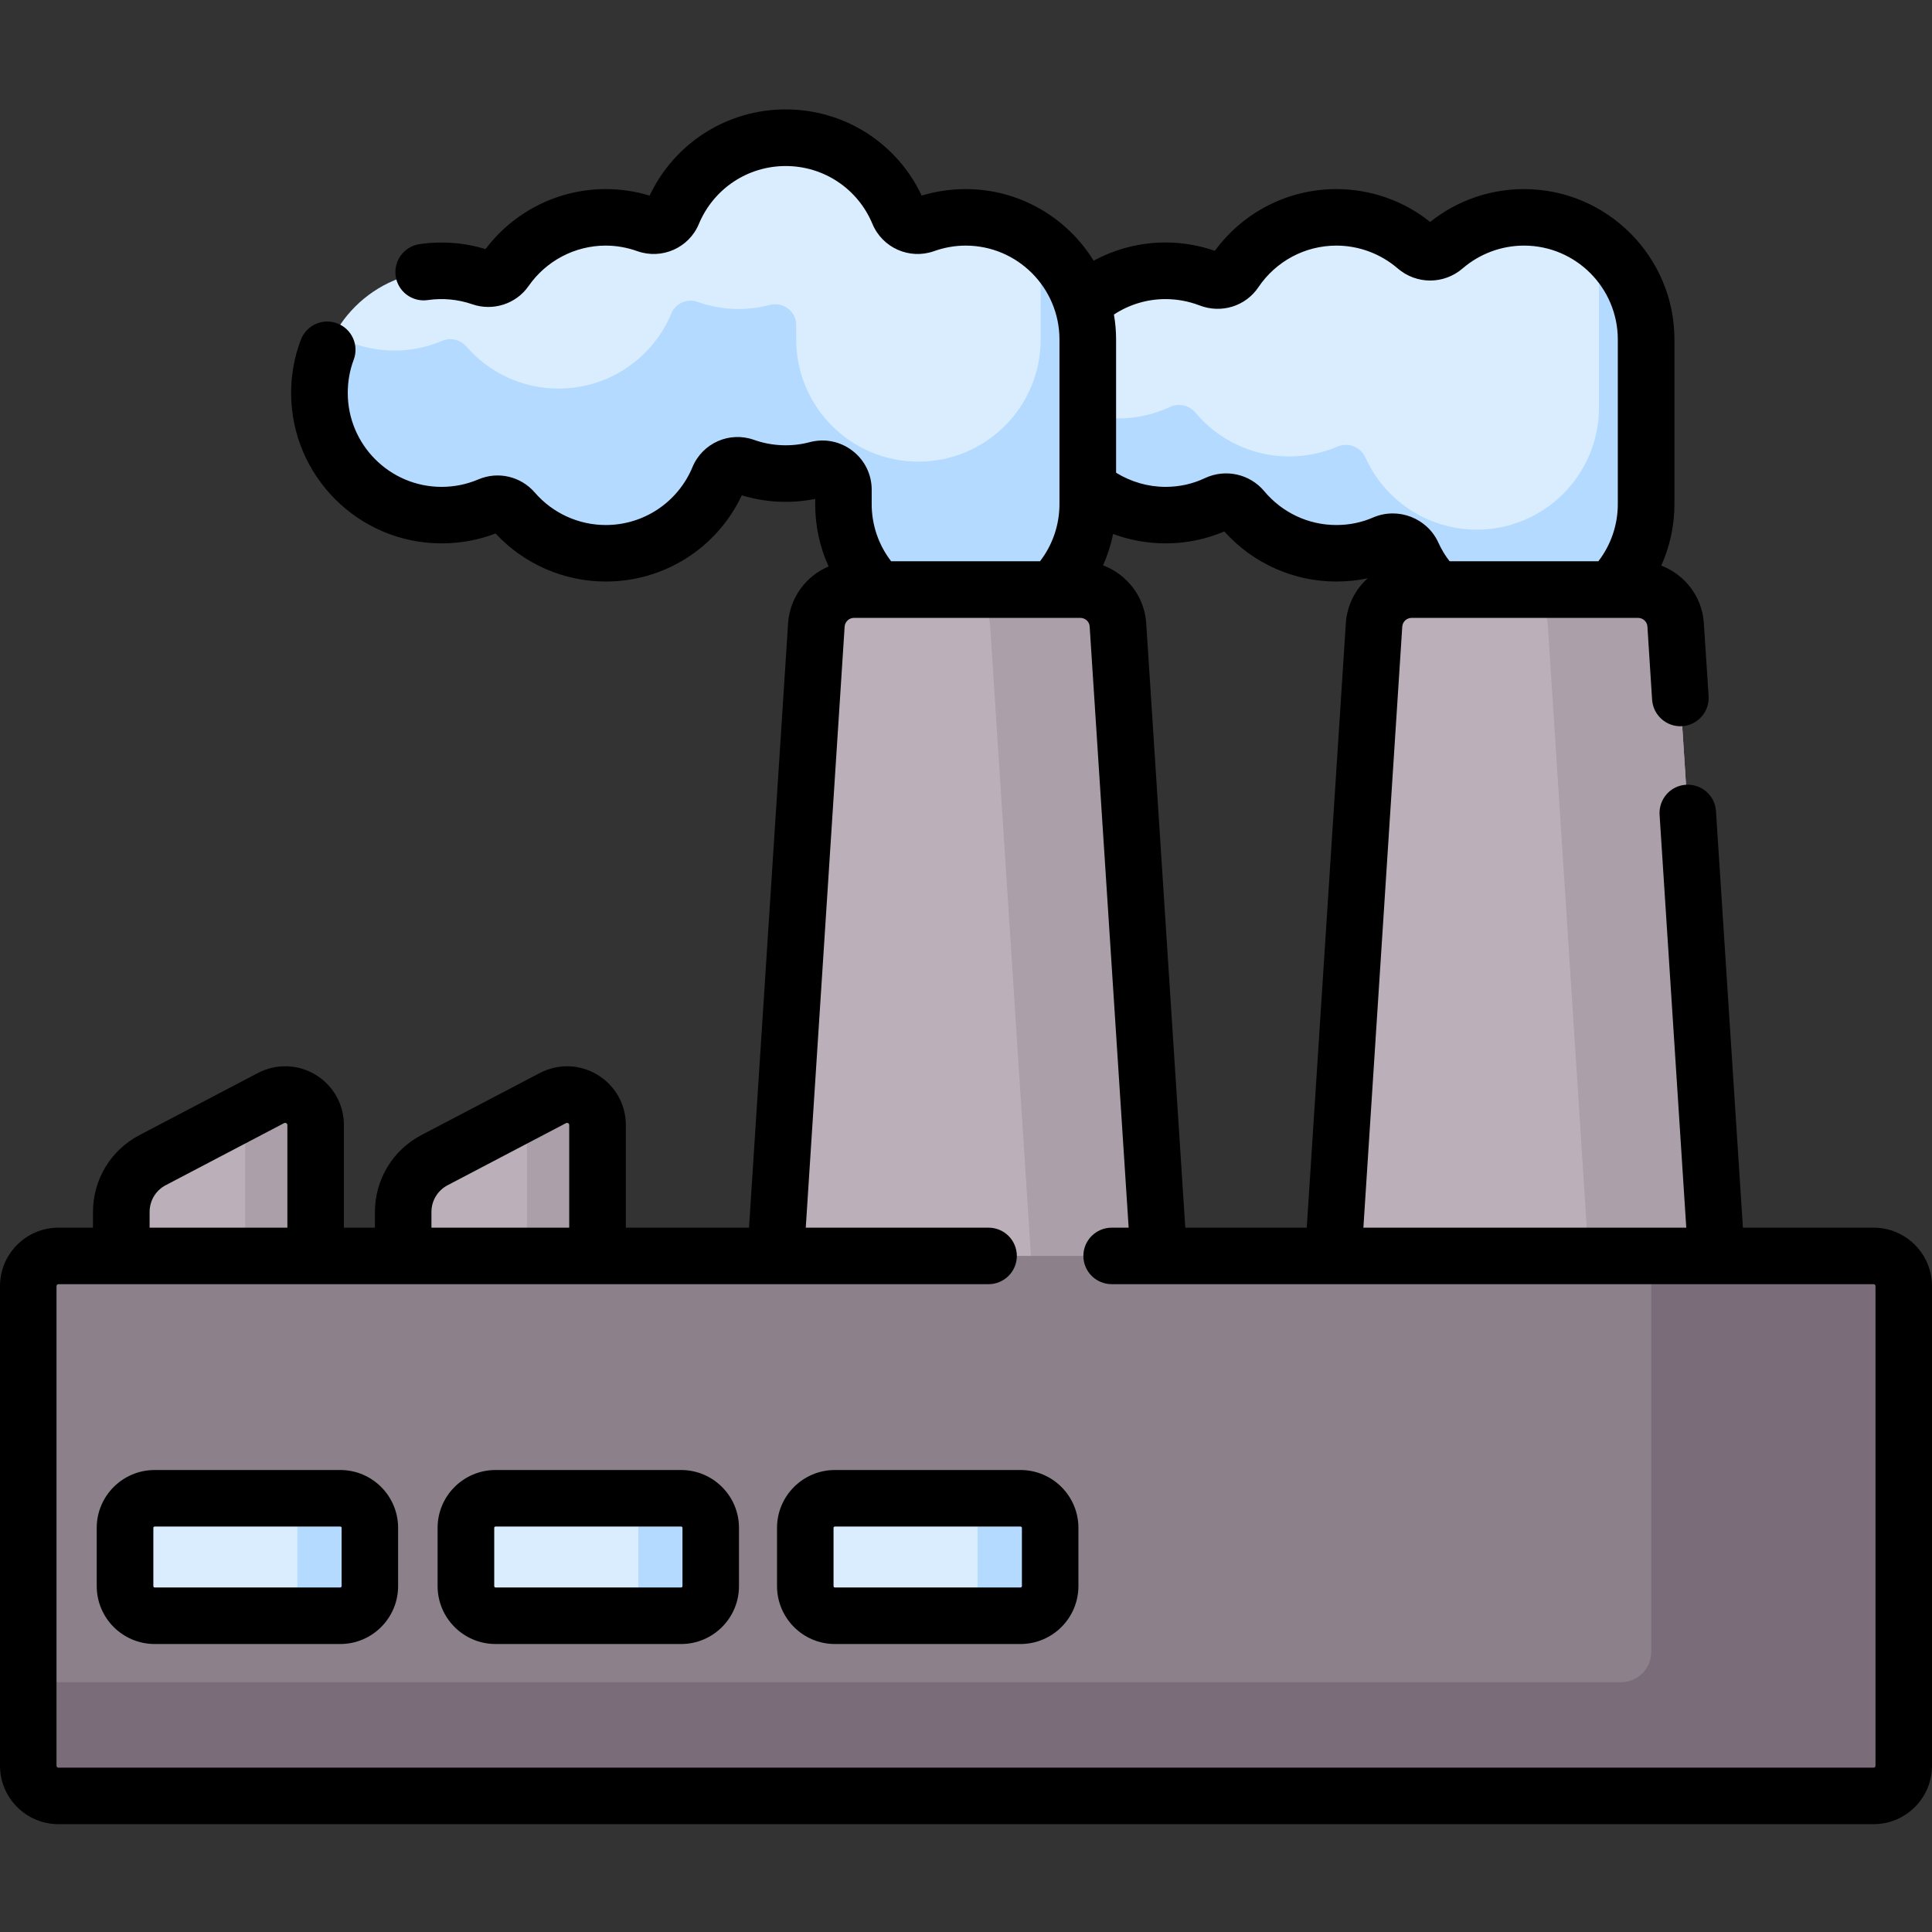 <svg width="16" height="16" viewBox="0 0 16 16" fill="none" xmlns="http://www.w3.org/2000/svg">
<rect x="0" y="0" width="16" height="16" fill="#333333" stroke="none"/>
<g clip-path="url(#clip0)">
<path d="M2.245 9.094L1.264 9.607C1.104 9.691 1.004 9.856 1.004 10.037V10.692H2.614V9.317C2.614 9.128 2.413 9.006 2.245 9.094Z" fill="#BBB0BA"/>
<path d="M2.245 9.094L2.009 9.217C2.022 9.247 2.03 9.281 2.03 9.317V10.692H2.614V9.317C2.614 9.128 2.413 9.006 2.245 9.094Z" fill="#AB9FAA"/>
<path d="M4.579 9.094L3.599 9.607C3.439 9.691 3.339 9.856 3.339 10.037V10.692H4.949V9.317C4.949 9.128 4.747 9.006 4.579 9.094Z" fill="#BBB0BA"/>
<path d="M4.579 9.094L4.344 9.217C4.357 9.247 4.364 9.281 4.364 9.317V10.692H4.949V9.317C4.949 9.128 4.747 9.006 4.579 9.094Z" fill="#AB9FAA"/>
<path d="M12.621 1.8C12.369 1.8 12.139 1.892 11.962 2.044C11.894 2.103 11.795 2.103 11.726 2.044C11.549 1.892 11.319 1.8 11.067 1.8C10.718 1.8 10.409 1.978 10.228 2.247C10.182 2.315 10.094 2.341 10.018 2.311C9.904 2.267 9.781 2.243 9.652 2.243C9.093 2.243 8.64 2.696 8.64 3.254C8.64 3.813 9.093 4.266 9.652 4.266C9.805 4.266 9.95 4.232 10.079 4.172C10.152 4.138 10.239 4.156 10.29 4.218C10.476 4.44 10.755 4.582 11.067 4.582C11.209 4.582 11.344 4.553 11.466 4.5C11.555 4.462 11.658 4.502 11.698 4.59C11.857 4.942 12.21 5.187 12.621 5.187C13.18 5.187 13.633 4.734 13.633 4.175V2.812C13.633 2.253 13.18 1.8 12.621 1.8Z" fill="#D9EDFF"/>
<path d="M7.997 1.8C7.877 1.8 7.763 1.821 7.656 1.859C7.571 1.89 7.476 1.848 7.441 1.764C7.289 1.398 6.928 1.141 6.507 1.141C6.085 1.141 5.724 1.398 5.572 1.764C5.537 1.848 5.442 1.89 5.357 1.859C5.251 1.821 5.136 1.8 5.017 1.8C4.672 1.8 4.369 1.972 4.186 2.235C4.142 2.298 4.062 2.324 3.989 2.299C3.885 2.262 3.773 2.243 3.657 2.243C3.098 2.243 2.645 2.696 2.645 3.254C2.645 3.813 3.098 4.266 3.657 4.266C3.798 4.266 3.932 4.237 4.054 4.185C4.123 4.156 4.203 4.176 4.252 4.233C4.438 4.446 4.711 4.582 5.017 4.582C5.438 4.582 5.799 4.324 5.951 3.958C5.986 3.875 6.081 3.833 6.166 3.863C6.273 3.901 6.387 3.922 6.507 3.922C6.596 3.922 6.683 3.91 6.765 3.889C6.876 3.859 6.985 3.941 6.985 4.056V4.175C6.985 4.734 7.438 5.187 7.997 5.187C8.556 5.187 9.009 4.734 9.009 4.175V2.812C9.009 2.253 8.556 1.8 7.997 1.8Z" fill="#D9EDFF"/>
<path d="M13.242 2.014V3.374C13.242 3.933 12.789 4.386 12.23 4.386C11.82 4.386 11.466 4.141 11.308 3.789C11.268 3.7 11.165 3.661 11.075 3.699C10.953 3.751 10.818 3.78 10.677 3.78C10.365 3.78 10.086 3.639 9.9 3.417C9.848 3.355 9.762 3.336 9.689 3.37C9.559 3.431 9.414 3.465 9.262 3.465C9.027 3.465 8.812 3.385 8.64 3.251V3.254C8.64 3.813 9.093 4.266 9.652 4.266C9.805 4.266 9.95 4.232 10.079 4.172C10.152 4.138 10.239 4.156 10.29 4.218C10.476 4.44 10.755 4.582 11.067 4.582C11.209 4.582 11.344 4.553 11.466 4.5C11.555 4.462 11.658 4.502 11.698 4.59C11.857 4.942 12.21 5.187 12.621 5.187C13.18 5.187 13.633 4.734 13.633 4.175V2.812C13.633 2.488 13.48 2.199 13.242 2.014Z" fill="#B4DBFF"/>
<path d="M8.618 2.014V2.812C8.618 3.37 8.165 3.823 7.606 3.823C7.047 3.823 6.594 3.37 6.594 2.812V2.692C6.594 2.578 6.485 2.496 6.375 2.525C6.292 2.547 6.205 2.559 6.116 2.559C5.997 2.559 5.882 2.538 5.776 2.5C5.691 2.469 5.595 2.511 5.56 2.595C5.408 2.961 5.047 3.218 4.626 3.218C4.321 3.218 4.047 3.083 3.862 2.869C3.812 2.813 3.732 2.793 3.663 2.822C3.542 2.874 3.407 2.903 3.267 2.903C3.085 2.903 2.915 2.855 2.768 2.771C2.69 2.915 2.645 3.079 2.645 3.254C2.645 3.813 3.098 4.266 3.657 4.266C3.798 4.266 3.932 4.237 4.054 4.185C4.123 4.156 4.203 4.176 4.252 4.233C4.438 4.446 4.711 4.582 5.017 4.582C5.438 4.582 5.799 4.324 5.951 3.958C5.986 3.875 6.081 3.833 6.166 3.863C6.273 3.901 6.387 3.922 6.507 3.922C6.596 3.922 6.683 3.91 6.765 3.889C6.876 3.859 6.985 3.941 6.985 4.056V4.175C6.985 4.734 7.438 5.187 7.997 5.187C8.556 5.187 9.009 4.734 9.009 4.175V2.812C9.009 2.488 8.856 2.199 8.618 2.014Z" fill="#B4DBFF"/>
<path d="M9.643 11.113H6.377L6.761 5.171C6.773 5.008 6.909 4.882 7.072 4.882H8.947C9.11 4.882 9.246 5.008 9.258 5.171L9.643 11.113Z" fill="#BBB0BA"/>
<path d="M14.261 11.113H10.995L11.38 5.171C11.392 5.008 11.527 4.882 11.691 4.882H13.565C13.729 4.882 13.864 5.008 13.877 5.171L14.261 11.113Z" fill="#BBB0BA"/>
<path d="M9.258 5.171C9.246 5.008 9.11 4.882 8.947 4.882H7.888C8.051 4.882 8.187 5.008 8.199 5.171L8.584 11.113H9.642L9.258 5.171Z" fill="#AB9FAA"/>
<path d="M13.877 5.171C13.864 5.008 13.729 4.882 13.565 4.882H12.506C12.67 4.882 12.805 5.008 12.818 5.171L13.202 11.113H14.261L13.877 5.171Z" fill="#AB9FAA"/>
<path d="M15.516 14.873H0.484C0.346 14.873 0.234 14.761 0.234 14.623V10.651C0.234 10.513 0.346 10.401 0.484 10.401H15.516C15.654 10.401 15.766 10.513 15.766 10.651V14.623C15.766 14.761 15.654 14.873 15.516 14.873Z" fill="#8C808A"/>
<path d="M15.516 10.401H13.675V13.681C13.675 13.819 13.563 13.931 13.425 13.931H0.234V14.623C0.234 14.761 0.346 14.873 0.484 14.873H15.516C15.654 14.873 15.766 14.761 15.766 14.623V10.651C15.766 10.513 15.654 10.401 15.516 10.401Z" fill="#7A6D79"/>
<path d="M2.817 13.381H1.281C1.146 13.381 1.036 13.271 1.036 13.135V12.653C1.036 12.518 1.146 12.408 1.281 12.408H2.817C2.953 12.408 3.063 12.518 3.063 12.653V13.135C3.063 13.271 2.953 13.381 2.817 13.381Z" fill="#D9EDFF"/>
<path d="M5.641 13.381H4.104C3.968 13.381 3.858 13.271 3.858 13.135V12.653C3.858 12.518 3.968 12.408 4.104 12.408H5.641C5.776 12.408 5.886 12.518 5.886 12.653V13.135C5.886 13.271 5.776 13.381 5.641 13.381Z" fill="#D9EDFF"/>
<path d="M8.451 13.381H6.915C6.779 13.381 6.669 13.271 6.669 13.135V12.653C6.669 12.518 6.779 12.408 6.915 12.408H8.451C8.587 12.408 8.697 12.518 8.697 12.653V13.135C8.697 13.271 8.587 13.381 8.451 13.381Z" fill="#D9EDFF"/>
<path d="M2.818 12.408H2.217C2.353 12.408 2.463 12.518 2.463 12.653V13.135C2.463 13.271 2.353 13.381 2.217 13.381H2.818C2.953 13.381 3.063 13.271 3.063 13.135V12.653C3.063 12.518 2.953 12.408 2.818 12.408Z" fill="#B4DBFF"/>
<path d="M5.641 12.408H5.04C5.176 12.408 5.286 12.518 5.286 12.653V13.135C5.286 13.271 5.176 13.381 5.04 13.381H5.641C5.776 13.381 5.886 13.271 5.886 13.135V12.653C5.886 12.518 5.776 12.408 5.641 12.408Z" fill="#B4DBFF"/>
<path d="M8.451 12.408H7.85C7.986 12.408 8.096 12.518 8.096 12.653V13.135C8.096 13.271 7.986 13.381 7.85 13.381H8.451C8.587 13.381 8.697 13.271 8.697 13.135V12.653C8.697 12.518 8.587 12.408 8.451 12.408Z" fill="#B4DBFF"/>
<path d="M15.516 10.167H14.434L14.211 6.718C14.203 6.588 14.092 6.491 13.962 6.499C13.833 6.507 13.736 6.619 13.744 6.748L13.965 10.167H11.291L11.613 5.189C11.616 5.148 11.65 5.117 11.691 5.117H13.565C13.606 5.117 13.64 5.148 13.643 5.187L13.682 5.795C13.691 5.924 13.802 6.022 13.931 6.014C14.06 6.005 14.158 5.894 14.15 5.765L14.11 5.154C14.094 4.938 13.951 4.758 13.758 4.684C13.829 4.525 13.867 4.352 13.867 4.175V2.812C13.867 2.125 13.308 1.566 12.621 1.566C12.338 1.566 12.064 1.662 11.844 1.838C11.624 1.662 11.35 1.566 11.067 1.566C10.668 1.566 10.296 1.756 10.061 2.077C9.93 2.032 9.792 2.008 9.652 2.008C9.443 2.008 9.239 2.061 9.057 2.159C8.838 1.804 8.445 1.566 7.997 1.566C7.873 1.566 7.751 1.584 7.633 1.62C7.428 1.184 6.992 0.906 6.507 0.906C6.021 0.906 5.585 1.185 5.38 1.62C5.262 1.584 5.14 1.566 5.016 1.566C4.625 1.566 4.256 1.751 4.021 2.063C3.845 2.009 3.656 1.995 3.474 2.022C3.346 2.041 3.258 2.16 3.277 2.288C3.296 2.416 3.415 2.504 3.543 2.485C3.666 2.467 3.794 2.479 3.912 2.52C4.083 2.579 4.275 2.517 4.378 2.368C4.524 2.159 4.762 2.034 5.016 2.034C5.106 2.034 5.194 2.05 5.278 2.08C5.481 2.152 5.706 2.053 5.788 1.854C5.91 1.563 6.191 1.375 6.507 1.375C6.822 1.375 7.104 1.563 7.225 1.854C7.308 2.053 7.532 2.152 7.735 2.08C7.819 2.05 7.907 2.034 7.997 2.034C8.426 2.034 8.774 2.383 8.774 2.812V4.175C8.774 4.347 8.717 4.513 8.613 4.648H7.38C7.276 4.513 7.219 4.348 7.219 4.175V4.056C7.219 3.929 7.161 3.811 7.061 3.734C6.959 3.655 6.83 3.629 6.705 3.662C6.555 3.702 6.392 3.695 6.245 3.643C6.042 3.57 5.818 3.669 5.735 3.868C5.614 4.159 5.332 4.348 5.017 4.348C4.791 4.348 4.577 4.25 4.429 4.079C4.312 3.944 4.124 3.901 3.962 3.97C3.865 4.011 3.763 4.032 3.657 4.032C3.228 4.032 2.88 3.683 2.88 3.254C2.88 3.16 2.896 3.067 2.929 2.98C2.975 2.859 2.914 2.724 2.793 2.678C2.672 2.632 2.537 2.693 2.491 2.815C2.438 2.955 2.411 3.103 2.411 3.254C2.411 3.942 2.97 4.5 3.657 4.5C3.811 4.5 3.961 4.473 4.104 4.418C4.339 4.671 4.67 4.816 5.017 4.816C5.502 4.816 5.938 4.538 6.143 4.102C6.339 4.162 6.55 4.172 6.751 4.132V4.175C6.751 4.356 6.789 4.531 6.862 4.691C6.678 4.769 6.543 4.945 6.527 5.156L6.203 10.167H5.183V9.317C5.183 9.146 5.095 8.99 4.948 8.901C4.801 8.812 4.623 8.807 4.471 8.886L3.49 9.4C3.253 9.524 3.105 9.768 3.105 10.037V10.167H2.848V9.317C2.848 9.146 2.76 8.99 2.614 8.901C2.467 8.812 2.288 8.807 2.136 8.886L1.156 9.4C0.918 9.524 0.77 9.768 0.77 10.037V10.167H0.484C0.217 10.167 0 10.384 0 10.651V14.623C0 14.89 0.217 15.107 0.484 15.107H15.516C15.783 15.107 16 14.89 16 14.623V10.651C16 10.384 15.783 10.167 15.516 10.167ZM11.146 5.156L10.822 10.167H9.816L9.492 5.154C9.475 4.936 9.33 4.755 9.135 4.682C9.172 4.599 9.2 4.512 9.218 4.422C9.356 4.473 9.503 4.5 9.652 4.5C9.821 4.5 9.985 4.467 10.139 4.401C10.376 4.665 10.712 4.816 11.067 4.816C11.156 4.816 11.242 4.807 11.327 4.789C11.225 4.88 11.157 5.01 11.146 5.156ZM9.652 2.477C9.749 2.477 9.844 2.495 9.933 2.529C10.114 2.599 10.315 2.537 10.422 2.378C10.567 2.163 10.808 2.034 11.067 2.034C11.253 2.034 11.433 2.101 11.574 2.222C11.73 2.357 11.958 2.357 12.114 2.222C12.255 2.101 12.435 2.034 12.621 2.034C13.05 2.034 13.398 2.383 13.398 2.812V4.175C13.398 4.347 13.341 4.513 13.237 4.648H12.005C11.968 4.601 11.937 4.549 11.912 4.494C11.82 4.291 11.579 4.197 11.373 4.285C11.277 4.327 11.174 4.348 11.067 4.348C10.836 4.348 10.619 4.246 10.47 4.068C10.351 3.925 10.149 3.88 9.98 3.959C9.877 4.008 9.767 4.032 9.652 4.032C9.507 4.032 9.365 3.99 9.243 3.915V2.812C9.243 2.742 9.237 2.672 9.225 2.605C9.351 2.522 9.499 2.477 9.652 2.477ZM3.573 10.037C3.573 9.943 3.625 9.858 3.708 9.815L4.688 9.301C4.691 9.3 4.697 9.297 4.706 9.302C4.714 9.307 4.714 9.314 4.714 9.317V10.167H3.573V10.037ZM1.239 10.037C1.239 9.943 1.29 9.858 1.373 9.815L2.353 9.301C2.356 9.3 2.362 9.296 2.371 9.302C2.38 9.307 2.38 9.314 2.38 9.317V10.167H1.239V10.037ZM15.532 14.623C15.532 14.632 15.525 14.639 15.516 14.639H0.484C0.475 14.639 0.468 14.632 0.468 14.623V10.651C0.468 10.642 0.475 10.635 0.484 10.635H8.187C8.316 10.635 8.421 10.53 8.421 10.401C8.421 10.272 8.316 10.167 8.187 10.167H6.673L6.995 5.189C6.998 5.148 7.032 5.117 7.073 5.117H8.947C8.987 5.117 9.022 5.148 9.024 5.187L9.347 10.167H9.207C9.077 10.167 8.972 10.272 8.972 10.401C8.972 10.53 9.077 10.635 9.207 10.635H15.516C15.525 10.635 15.532 10.642 15.532 10.651V14.623Z" fill="black"/>
<path d="M2.818 12.174H1.281C1.016 12.174 0.801 12.389 0.801 12.653V13.135C0.801 13.4 1.016 13.615 1.281 13.615H2.818C3.082 13.615 3.297 13.4 3.297 13.135V12.653C3.297 12.389 3.082 12.174 2.818 12.174ZM2.829 13.135C2.829 13.142 2.824 13.147 2.818 13.147H1.281C1.275 13.147 1.27 13.142 1.27 13.135V12.653C1.27 12.647 1.275 12.642 1.281 12.642H2.818C2.824 12.642 2.829 12.647 2.829 12.653V13.135Z" fill="black"/>
<path d="M5.641 12.174H4.104C3.839 12.174 3.624 12.389 3.624 12.653V13.135C3.624 13.4 3.839 13.615 4.104 13.615H5.641C5.905 13.615 6.12 13.4 6.12 13.135V12.653C6.12 12.389 5.905 12.174 5.641 12.174ZM5.652 13.135C5.652 13.142 5.647 13.147 5.641 13.147H4.104C4.098 13.147 4.093 13.142 4.093 13.135V12.653C4.093 12.647 4.098 12.642 4.104 12.642H5.641C5.647 12.642 5.652 12.647 5.652 12.653V13.135Z" fill="black"/>
<path d="M8.451 12.174H6.914C6.65 12.174 6.435 12.389 6.435 12.653V13.135C6.435 13.4 6.65 13.615 6.914 13.615H8.451C8.716 13.615 8.931 13.4 8.931 13.135V12.653C8.931 12.389 8.716 12.174 8.451 12.174ZM8.463 13.135C8.463 13.142 8.457 13.147 8.451 13.147H6.914C6.908 13.147 6.903 13.142 6.903 13.135V12.653C6.903 12.647 6.908 12.642 6.914 12.642H8.451C8.457 12.642 8.463 12.647 8.463 12.653V13.135Z" fill="black"/>
</g>
<defs>
<clipPath id="clip0">
<rect width="16" height="16" fill="white"/>
</clipPath>
</defs>
</svg>
